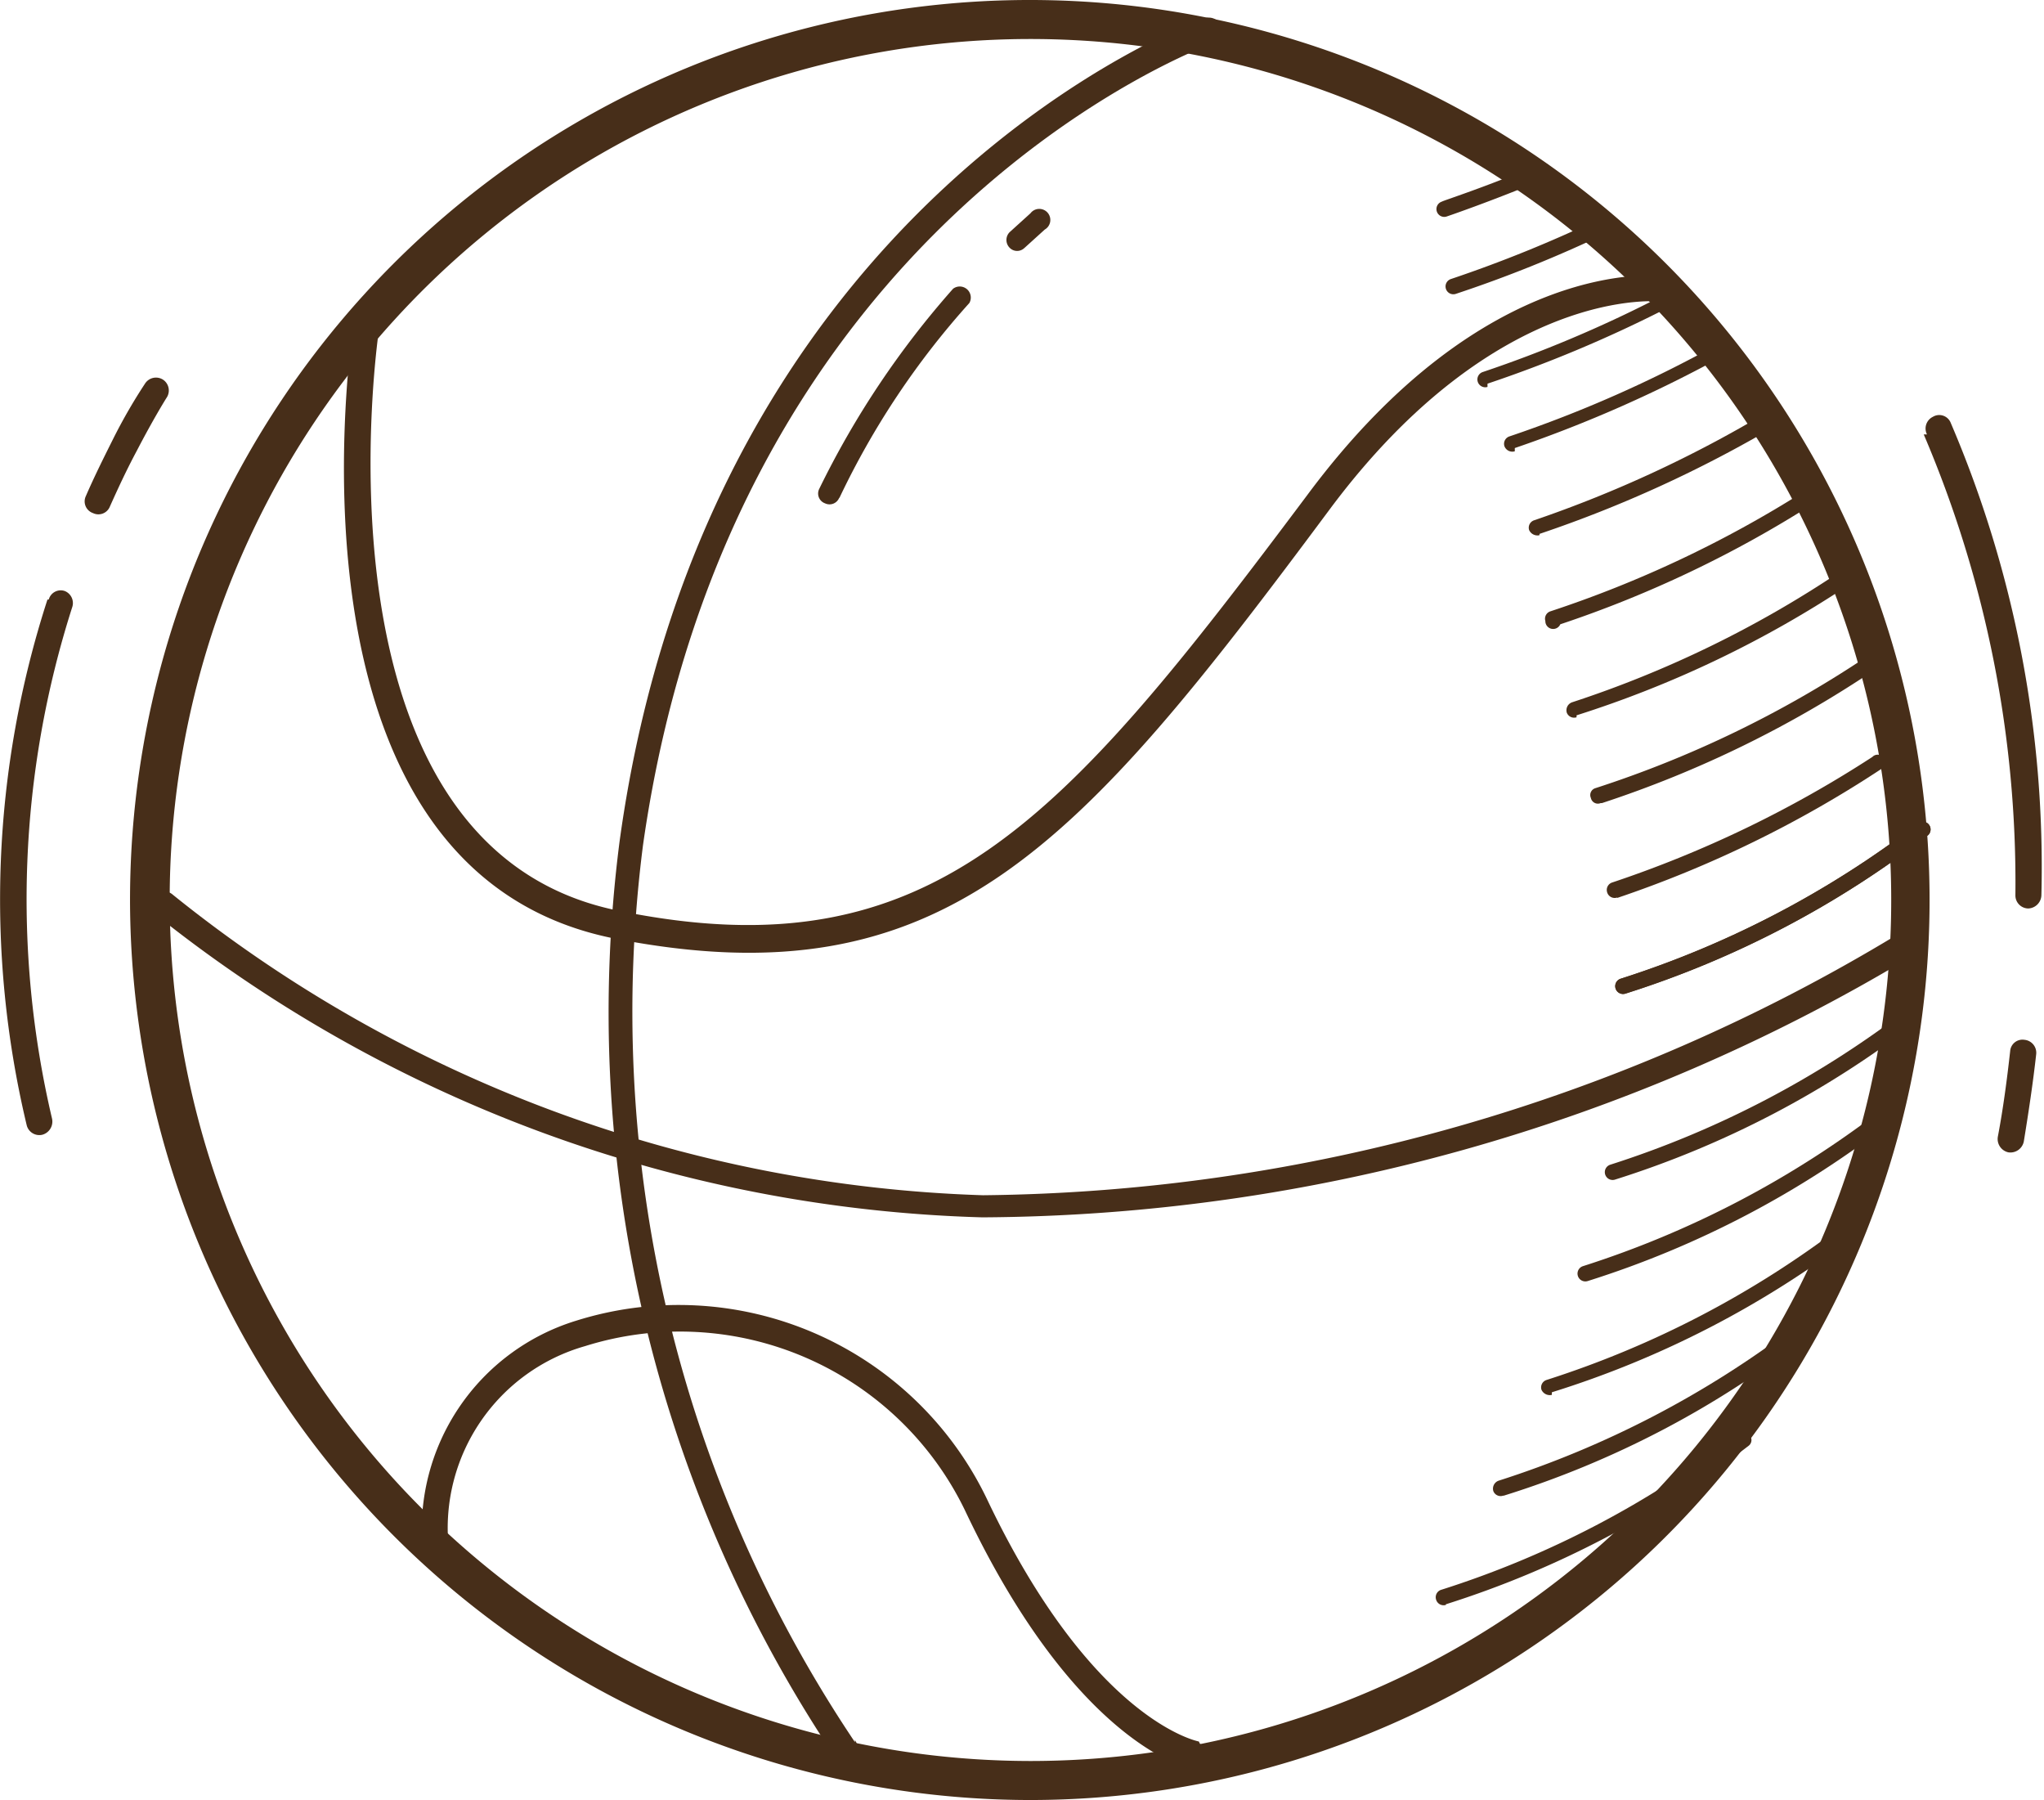 <?xml version="1.0" encoding="UTF-8"?>
<svg data-bbox="0.001 0 31.404 27.68" viewBox="0 0 31.44 27.68" xmlns="http://www.w3.org/2000/svg" data-type="color">
    <g>
        <g>
            <path d="M2.61 13.84a13.24 13.24 0 1 1 13.23 13.24A13.25 13.25 0 0 1 2.61 13.84zm13.23 13.84A13.84 13.84 0 1 0 2 13.84a13.86 13.86 0 0 0 13.84 13.84z" fill="#472e19" data-color="1"/>
            <path d="M13.15 26.79A20.14 20.14 0 0 1 9.89 13C11.26 3.34 18.59.69 18.67.66a.19.19 0 0 0 .12-.25.21.21 0 0 0-.26-.13c-.07 0-7.64 2.76-9 12.66A20.57 20.57 0 0 0 12.83 27a.2.2 0 1 0 .32-.24z" fill="#472e19" data-color="1"/>
            <path d="M5.44 4.93c0 .08-1.34 8.43 4 9.5 5.09 1 7.16-1.42 11-6.58 2.59-3.49 5.1-3.22 5.13-3.21a.2.2 0 0 0 .22-.18.19.19 0 0 0-.17-.22c-.11 0-2.76-.33-5.51 3.37C16.35 12.63 14.34 15 9.49 14S5.82 5.08 5.84 5a.21.21 0 0 0-.17-.23.2.2 0 0 0-.23.17z" fill="#472e19" data-color="1"/>
            <path d="M2.39 14.06a21.33 21.33 0 0 0 12.72 4.66 28 28 0 0 0 14.27-4 .2.2 0 0 0-.21-.34 27.65 27.65 0 0 1-14.05 4 20.91 20.91 0 0 1-12.46-4.62.2.2 0 0 0-.27.3z" fill="#472e19" data-color="1"/>
            <path d="M18.44 26.78s-1.63-.3-3.26-3.73a5.26 5.26 0 0 0-6.32-2.74 3.36 3.36 0 0 0-2.36 3.51.22.22 0 0 0 .23.18.19.19 0 0 0 .17-.22A2.91 2.91 0 0 1 9 20.7a4.87 4.87 0 0 1 5.84 2.52c1.73 3.66 3.49 4 3.56 4a.2.2 0 0 0 .06-.4z" fill="#472e19" data-color="1"/>
            <path d="M30.92 16.16c-.05.45-.11.9-.19 1.32a.21.21 0 0 0 .16.24.21.21 0 0 0 .24-.17c.07-.43.14-.89.19-1.34a.2.2 0 0 0-.18-.22.19.19 0 0 0-.22.17z" fill="#472e19" data-color="1"/>
            <path d="M29.59 6.68A17.55 17.55 0 0 1 31 13.77a.2.2 0 0 0 .2.2.21.21 0 0 0 .2-.21A17.36 17.36 0 0 0 30 6.49a.19.19 0 0 0-.27-.08.2.2 0 0 0-.09.27z" fill="#472e19" data-color="1"/>
            <path d="M.73 9.22a14.94 14.94 0 0 0-.32 8.08.2.2 0 0 0 .24.15.21.21 0 0 0 .15-.25 14.73 14.73 0 0 1 .31-7.86.2.2 0 0 0-.11-.25.19.19 0 0 0-.25.13z" fill="#472e19" data-color="1"/>
            <path d="M2.23 5.9a8.28 8.28 0 0 0-.49.85c-.15.3-.29.58-.42.88a.19.19 0 0 0 .11.26.19.19 0 0 0 .26-.1c.13-.29.26-.57.41-.85.27-.52.46-.82.46-.82a.2.2 0 0 0-.05-.28.2.2 0 0 0-.28.06z" fill="#472e19" data-color="1"/>
            <path d="M24.84 18.14a14.89 14.89 0 0 0 4.66-2.44.12.12 0 1 0-.16-.18 15 15 0 0 1-4.57 2.39.12.12 0 0 0-.08.15.12.12 0 0 0 .15.08z" fill="#472e19" data-color="1"/>
            <path d="M25 15.28a15 15 0 0 0 4.66-2.44.12.12 0 1 0-.17-.17 15 15 0 0 1-4.56 2.38.12.12 0 1 0 .07.23z" fill="#472e19" data-color="1"/>
            <path d="M25 15.28a15 15 0 0 0 4.66-2.44.12.12 0 1 0-.17-.17 15 15 0 0 1-4.56 2.38.12.12 0 1 0 .07.23z" fill="#472e19" data-color="1"/>
            <path d="M24.87 13.81a17.57 17.57 0 0 0 4.09-2 .12.12 0 0 0 0-.17.11.11 0 0 0-.16 0 17.53 17.53 0 0 1-4 1.93.12.12 0 0 0-.08.15.12.12 0 0 0 .16.08z" fill="#472e19" data-color="1"/>
            <path d="M24.64 12.35a17 17 0 0 0 4.21-2.06.12.12 0 0 0 0-.17.12.12 0 0 0-.17 0 16.79 16.79 0 0 1-4.14 2 .11.11 0 0 0-.07.15.11.11 0 0 0 .15.08z" fill="#472e19" data-color="1"/>
            <path d="M24.25 11a16.69 16.69 0 0 0 4.18-2 .12.12 0 0 0-.14-.2 16.77 16.77 0 0 1-4.11 2 .13.13 0 0 0-.08.16.12.12 0 0 0 .15.07z" fill="#472e19" data-color="1"/>
            <path d="M24 9.6a17.59 17.59 0 0 0 3.9-1.86.13.13 0 0 0 0-.17.12.12 0 0 0-.17 0 17.6 17.6 0 0 1-3.88 1.83.12.12 0 0 0-.08.15.12.12 0 0 0 .23.05z" fill="#472e19" data-color="1"/>
            <path d="M23.68 8.21a19.2 19.2 0 0 0 3.63-1.66.12.12 0 0 0-.13-.21A18.83 18.83 0 0 1 23.6 8a.12.12 0 0 0-.08.15.14.14 0 0 0 .16.08z" fill="#472e19" data-color="1"/>
            <path d="M23.3 6.89a20.29 20.29 0 0 0 3.25-1.44.12.12 0 0 0 .05-.16.13.13 0 0 0-.17 0 19.4 19.4 0 0 1-3.21 1.42.12.12 0 0 0-.08.15.13.13 0 0 0 .16.08z" fill="#472e19" data-color="1"/>
            <path d="M22.88 5.9a20.19 20.19 0 0 0 2.7-1.13.13.13 0 0 0 .06-.17.14.14 0 0 0-.17 0 19.47 19.47 0 0 1-2.66 1.12.12.12 0 0 0 .07.23z" fill="#472e19" data-color="1"/>
            <path d="M22.39 4.52a19.85 19.85 0 0 0 2.31-.93.12.12 0 0 0-.11-.22 20.31 20.31 0 0 1-2.27.92.12.12 0 0 0-.08.15.12.12 0 0 0 .15.08z" fill="#472e19" data-color="1"/>
            <path d="M22.25 3.33s.68-.23 1.54-.59a.12.12 0 1 0-.1-.22c-.84.36-1.51.57-1.51.58a.12.12 0 0 0-.08.15.12.12 0 0 0 .15.08z" fill="#472e19" data-color="1"/>
            <path d="M24.42 19.7a14.89 14.89 0 0 0 4.66-2.44.12.12 0 0 0-.17-.17 15 15 0 0 1-4.56 2.38.12.12 0 0 0 .07.23z" fill="#472e19" data-color="1"/>
            <path d="M23.87 21.41A15 15 0 0 0 28.53 19a.11.11 0 0 0 0-.17.12.12 0 0 0-.17 0 15 15 0 0 1-4.57 2.39.12.12 0 0 0-.08.15.14.14 0 0 0 .16.08z" fill="#472e19" data-color="1"/>
            <path d="M23.13 23a14.67 14.67 0 0 0 4.66-2.44.12.12 0 0 0 0-.17.11.11 0 0 0-.17 0 15.14 15.14 0 0 1-4.57 2.38.13.13 0 0 0-.08.16.12.12 0 0 0 .15.07z" fill="#472e19" data-color="1"/>
            <path d="M22.24 24.67a15 15 0 0 0 4.66-2.44.11.11 0 0 0 0-.17.12.12 0 0 0-.17 0 14.78 14.78 0 0 1-4.57 2.39.12.12 0 0 0-.07.15.12.12 0 0 0 .15.08z" fill="#472e19" data-color="1"/>
            <path d="M15.75 3.82l.32-.29a.17.17 0 1 0-.22-.25l-.32.29a.17.17 0 0 0 0 .24.16.16 0 0 0 .23 0z" fill="#472e19" data-color="1"/>
            <path d="M12.91 7.66a12.42 12.42 0 0 1 2-3 .17.17 0 0 0-.25-.22 13.66 13.66 0 0 0-2.06 3.08.16.16 0 0 0 .09.22.16.16 0 0 0 .22-.09z" fill="#472e19" data-color="1"/>
        </g>
    </g>
</svg>
